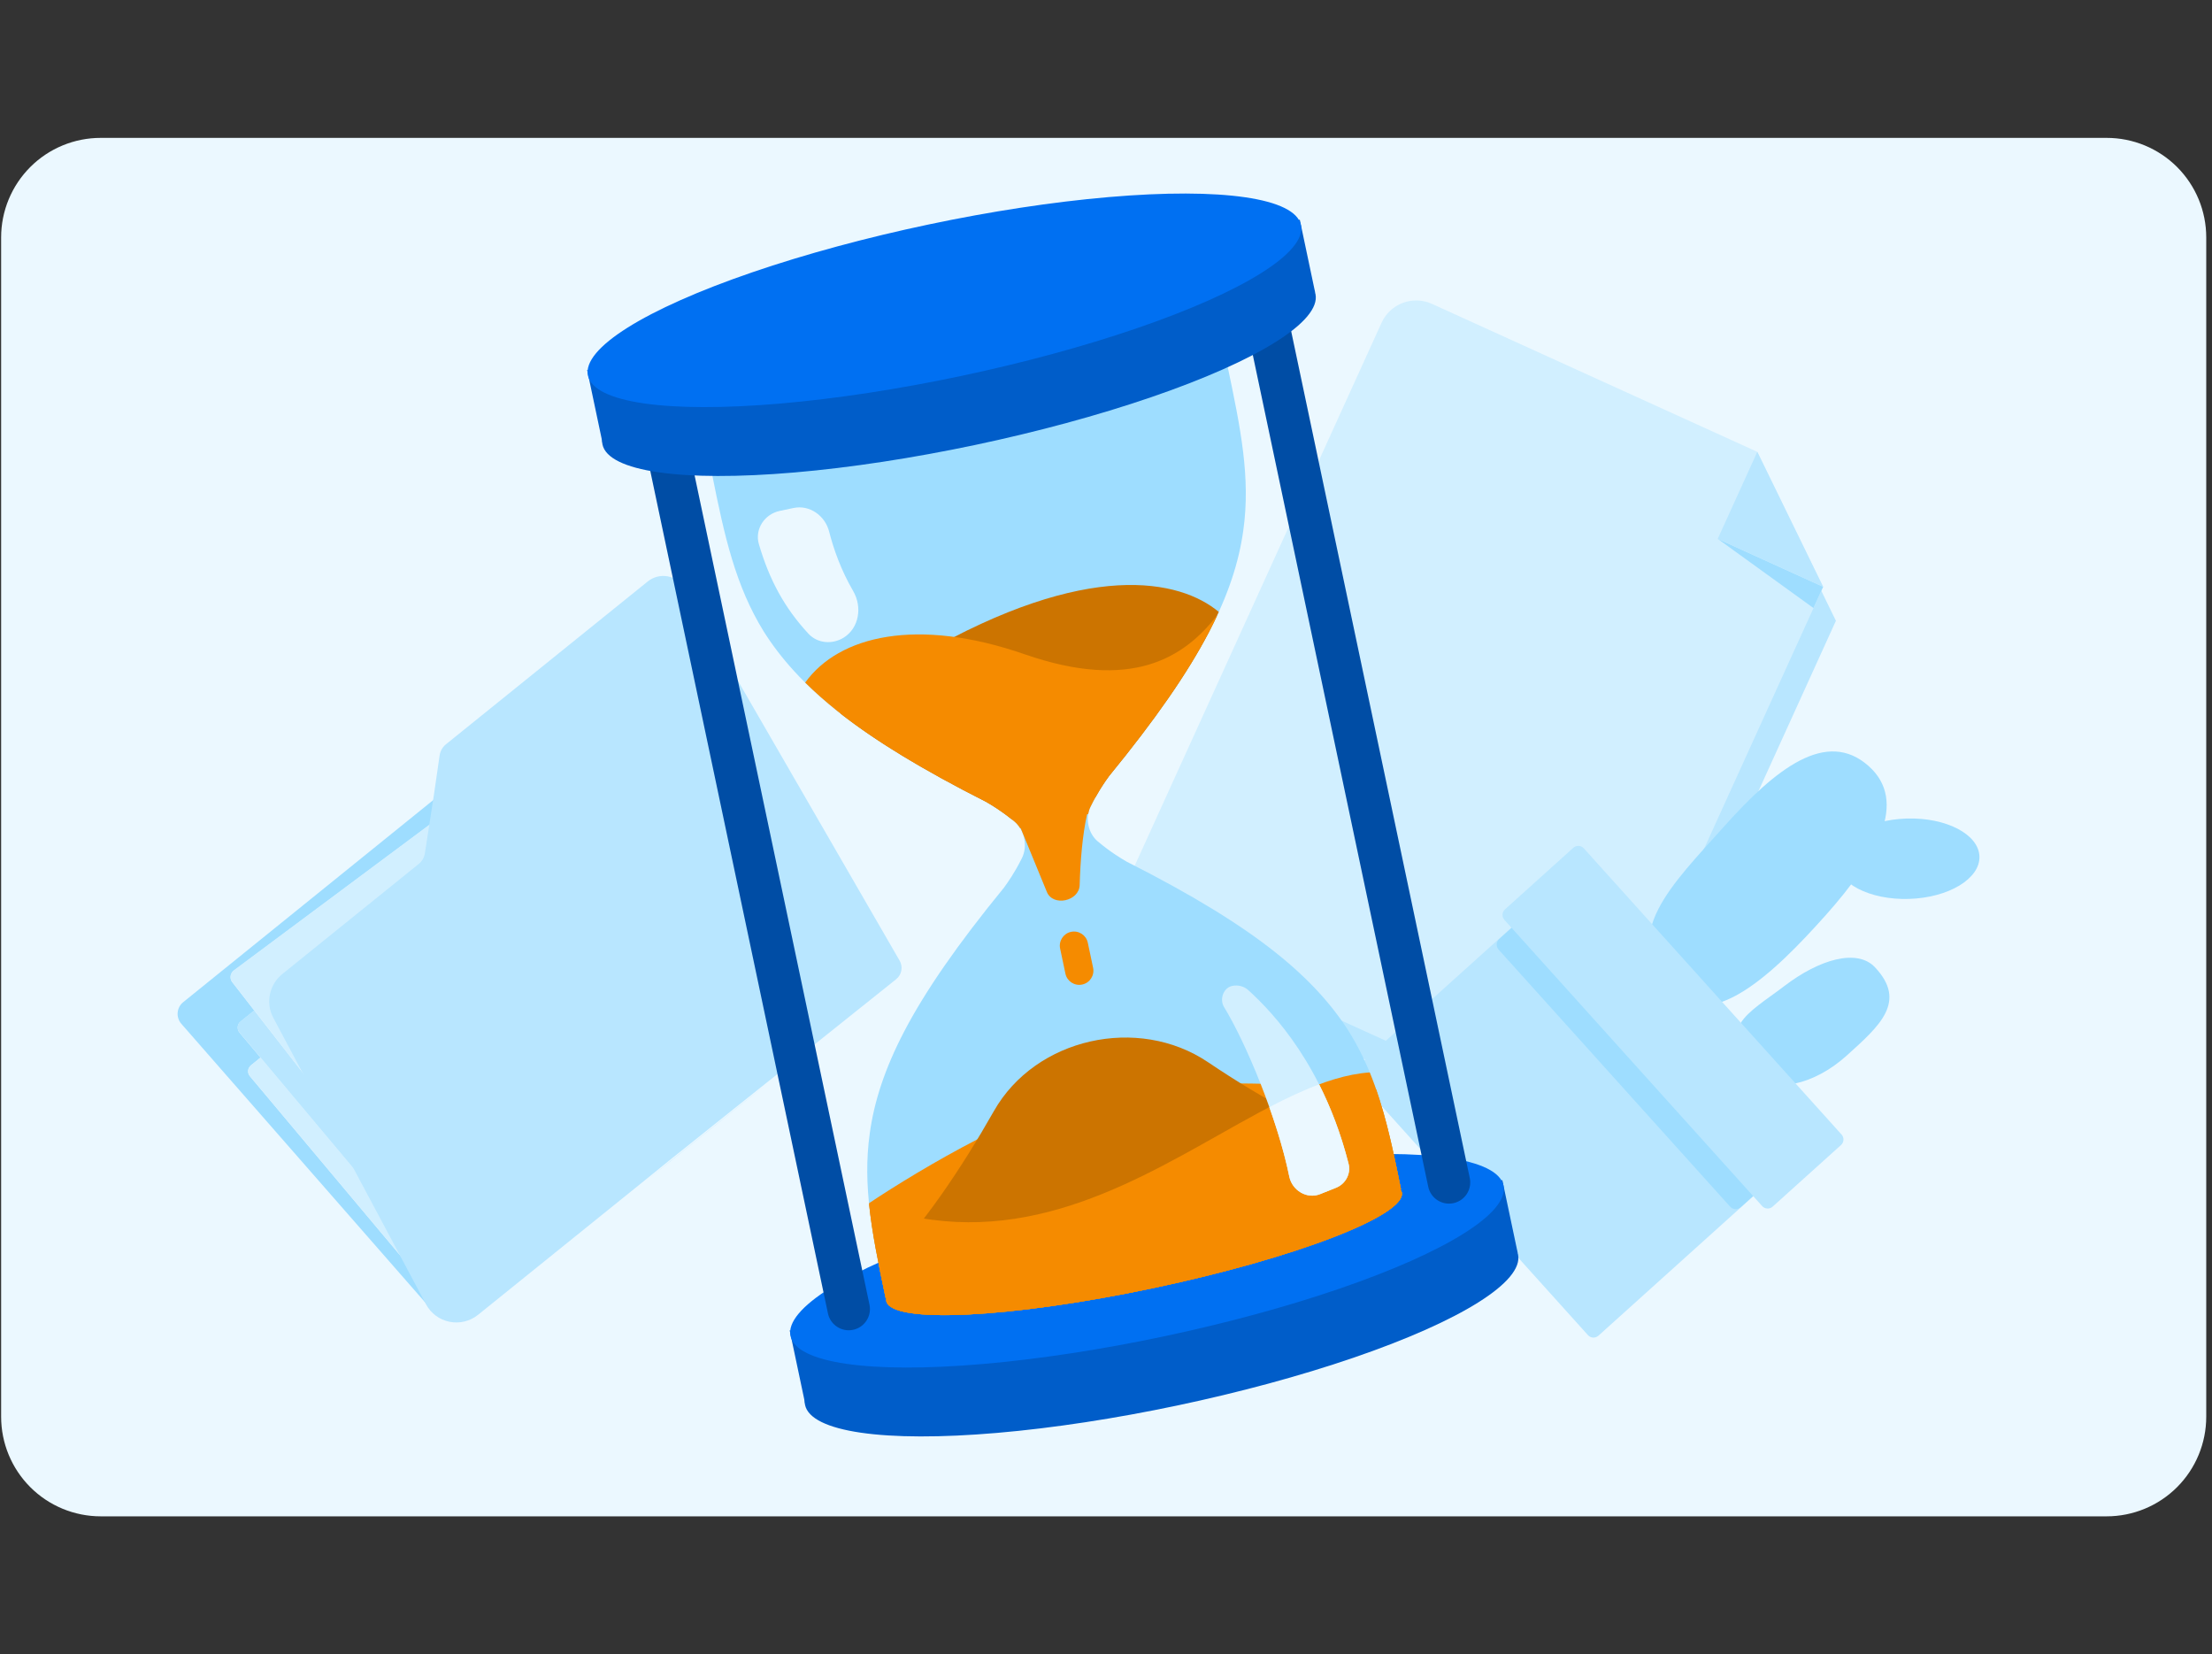<svg width="321" height="240" viewBox="0 0 321 240" fill="none" xmlns="http://www.w3.org/2000/svg">
<rect x="0" y="0" width="321" height="240" fill="#333333" stroke="none"/>
<path d="M305.711 20.006H14.617C12.72 20.004 10.841 20.376 9.087 21.101C7.334 21.826 5.74 22.89 4.398 24.23C3.056 25.572 1.991 27.164 1.265 28.917C0.538 30.67 0.164 32.548 0.164 34.446V205.553C0.164 209.386 1.687 213.062 4.397 215.773C7.108 218.483 10.784 220.006 14.617 220.006H305.711C309.544 220.006 313.22 218.483 315.931 215.773C318.641 213.062 320.164 209.386 320.164 205.553V34.446C320.164 32.548 319.79 30.67 319.064 28.917C318.337 27.164 317.272 25.572 315.93 24.23C314.588 22.89 312.994 21.826 311.241 21.101C309.487 20.376 307.608 20.004 305.711 20.006Z" fill="#EBF8FF"/>
<path d="M97.302 168.46L93.613 171.44L112.83 156.038L106.624 160.994L97.302 168.46Z" fill="#9EDDFF"/>
<path d="M62.595 188.969L60.506 185.049L36.269 156.152C36.173 156.039 36.101 155.908 36.057 155.767C36.013 155.625 35.997 155.477 36.011 155.329C36.025 155.182 36.068 155.039 36.139 154.908C36.209 154.778 36.304 154.663 36.42 154.57L37.808 153.447L34.756 149.818C34.661 149.704 34.589 149.572 34.545 149.43C34.501 149.287 34.486 149.138 34.5 148.99C34.515 148.842 34.558 148.698 34.629 148.567C34.699 148.436 34.794 148.32 34.91 148.226L36.906 146.617L33.664 142.451C33.576 142.318 33.516 142.168 33.486 142.011C33.457 141.854 33.459 141.692 33.492 141.536C33.525 141.38 33.589 141.232 33.68 141.1C33.771 140.969 33.887 140.856 34.022 140.77L63.098 119.113L63.654 115.453L26.579 145.41C26.351 145.595 26.163 145.824 26.026 146.083C25.889 146.343 25.805 146.627 25.78 146.919C25.756 147.211 25.79 147.506 25.881 147.784C25.973 148.063 26.12 148.32 26.313 148.541L62.191 189.527C63.114 190.579 64.384 191.263 65.769 191.454C65.094 191.288 64.462 190.981 63.915 190.553C63.368 190.124 62.918 189.585 62.595 188.969Z" fill="#9EDDFF"/>
<path d="M36.416 154.564C36.301 154.657 36.205 154.772 36.135 154.902C36.065 155.033 36.021 155.176 36.007 155.323C35.993 155.471 36.009 155.619 36.053 155.761C36.098 155.902 36.17 156.033 36.266 156.146L60.509 185.04L53.861 172.571L37.812 153.438L36.416 154.564Z" fill="#D1EFFF"/>
<path d="M36.892 146.59L34.897 148.199C34.781 148.293 34.686 148.409 34.615 148.54C34.545 148.671 34.502 148.815 34.487 148.963C34.473 149.111 34.488 149.26 34.532 149.402C34.576 149.545 34.647 149.677 34.743 149.791L37.795 153.42L53.844 172.552L46.758 159.258L36.892 146.59Z" fill="#B8E6FF"/>
<path d="M33.651 142.423L36.892 146.589L46.768 159.278L40.611 147.71C40.057 146.676 39.881 145.48 40.114 144.329C40.346 143.179 40.974 142.145 41.887 141.407L61.425 125.614C61.912 125.228 62.234 124.67 62.325 124.055L63.085 119.085L34.002 140.728C33.866 140.815 33.749 140.928 33.657 141.061C33.566 141.194 33.502 141.344 33.469 141.502C33.436 141.66 33.436 141.823 33.467 141.981C33.498 142.139 33.561 142.29 33.651 142.423Z" fill="#D1EFFF"/>
<path d="M94.009 84.358L64.709 107.995C64.221 108.392 63.897 108.955 63.8 109.575L63.004 115.086L62.436 118.778L61.66 123.791C61.567 124.412 61.241 124.974 60.748 125.365L40.968 141.324C40.043 142.07 39.407 143.113 39.17 144.274C38.933 145.435 39.109 146.64 39.668 147.683L45.875 159.339L53.018 172.736L59.721 185.301L61.827 189.252C62.173 189.897 62.658 190.458 63.247 190.894C63.837 191.331 64.515 191.632 65.235 191.777C65.955 191.922 66.699 191.907 67.414 191.733C68.128 191.559 68.796 191.23 69.37 190.77L93.216 171.54L96.927 168.532L106.365 160.987L112.64 155.982L130.028 142.092C130.429 141.777 130.702 141.327 130.797 140.828C130.892 140.328 130.803 139.811 130.547 139.373L99.327 85.351C99.074 84.904 98.726 84.518 98.307 84.219C97.888 83.921 97.409 83.717 96.903 83.623C96.397 83.528 95.876 83.545 95.376 83.672C94.876 83.799 94.409 84.033 94.009 84.358Z" fill="#B8E6FF"/>
<path d="M209.646 49.017C208.315 48.412 206.798 48.359 205.428 48.871C204.059 49.383 202.948 50.418 202.341 51.748L165.468 132.837C164.865 134.169 164.816 135.686 165.33 137.054C165.844 138.423 166.881 139.532 168.212 140.137L225.714 166.284C227.044 166.889 228.56 166.941 229.928 166.428C231.296 165.915 232.405 164.879 233.01 163.549L266.423 90.069L256.87 70.491L209.646 49.017Z" fill="#B8E6FF"/>
<path d="M207.798 44.087C206.467 43.482 204.95 43.43 203.58 43.942C202.211 44.454 201.1 45.488 200.493 46.818L163.62 127.907C163.017 129.239 162.967 130.756 163.482 132.125C163.996 133.493 165.033 134.602 166.364 135.207L223.865 161.354C224.524 161.654 225.235 161.821 225.958 161.845C226.682 161.87 227.402 161.752 228.08 161.498C228.758 161.244 229.378 160.859 229.907 160.365C230.436 159.871 230.862 159.278 231.162 158.619L264.575 85.139L255.022 65.561L207.798 44.087Z" fill="#D1EFFF"/>
<path d="M249.273 78.182L263.164 88.219L264.566 85.135L249.273 78.182Z" fill="#9EDDFF"/>
<path d="M249.273 78.18L264.566 85.134L255.014 65.557L249.273 78.18Z" fill="#B8E6FF"/>
<path d="M264.92 132.81C257.424 141.21 248.141 150.146 242.255 143.716C234.88 135.653 242.639 128.371 250.162 119.948C257.684 111.524 265.071 105.689 271.181 111.155C276.922 116.274 272.448 124.372 264.92 132.81Z" fill="#9EDDFF"/>
<path d="M277.045 130.424C282.784 130.244 287.353 127.487 287.251 124.267C287.15 121.046 282.416 118.582 276.678 118.762C270.94 118.942 266.37 121.699 266.472 124.919C266.573 128.14 271.307 130.604 277.045 130.424Z" fill="#9EDDFF"/>
<path d="M267.97 153.17C263.193 157.472 257.31 158.685 254.779 155.928C248.597 149.19 253.721 147.061 258.896 143.096C264.07 139.132 269.519 137.613 272.086 140.338C276.799 145.33 272.772 148.844 267.97 153.17Z" fill="#9EDDFF"/>
<path d="M257.263 169.554L223.608 132.191C223.21 131.749 222.529 131.713 222.087 132.112L196.864 154.831C196.422 155.229 196.387 155.91 196.785 156.353L230.44 193.715C230.838 194.157 231.519 194.193 231.961 193.795L257.184 171.075C257.626 170.677 257.662 169.996 257.263 169.554Z" fill="#B8E6FF"/>
<path d="M261.73 165.483L228.127 128.177C227.729 127.735 227.047 127.7 226.605 128.098L217.552 136.253C217.11 136.651 217.074 137.332 217.472 137.775L251.076 175.08C251.474 175.522 252.155 175.558 252.597 175.16L261.651 167.005C262.093 166.606 262.129 165.925 261.73 165.483Z" fill="#9EDDFF"/>
<path d="M267.244 164.612L229.839 123.086C229.44 122.644 228.759 122.608 228.317 123.006L218.396 131.943C217.954 132.341 217.918 133.022 218.316 133.465L255.722 174.991C256.12 175.433 256.801 175.469 257.243 175.07L267.165 166.133C267.607 165.735 267.642 165.054 267.244 164.612Z" fill="#B8E6FF"/>
<path d="M124.385 196.845L116.86 203.741L114.596 193.011L124.385 196.845Z" fill="#005DC9"/>
<ellipse cx="168.558" cy="192.919" rx="52.873" ry="11.24" transform="rotate(-11.911 168.558 192.919)" fill="#005DC9"/>
<path d="M208.696 178.985L220.246 181.792L218.011 171.194L208.696 178.985Z" fill="#005DC9"/>
<ellipse cx="166.449" cy="182.925" rx="52.873" ry="11.24" transform="rotate(-11.911 166.449 182.925)" fill="#0070F2"/>
<path fill-rule="evenodd" clip-rule="evenodd" d="M163.505 125.02C172.96 129.805 179.944 134.081 185.18 138.256C190.004 142.111 193.341 145.844 195.814 149.758C199.891 156.365 201.499 163.491 203.304 172.545L203.22 172.563C203.324 172.7 203.393 172.846 203.425 173.001C204.126 176.324 187.948 182.551 167.29 186.908C146.632 191.266 129.318 192.104 128.617 188.781C128.584 188.626 128.588 188.465 128.627 188.297L128.519 188.32C126.601 179.228 125.144 172.069 126.218 164.439C126.847 159.87 128.367 155.113 131.222 149.638C134.307 143.737 138.969 137.007 145.705 128.775C145.718 128.752 145.763 128.69 145.836 128.589C146.193 128.096 147.213 126.69 148.302 124.501C149.171 122.754 148.674 120.4 147.17 119.158C145.323 117.634 143.854 116.779 143.334 116.477C143.227 116.414 143.16 116.375 143.139 116.359C133.684 111.574 126.699 107.299 121.463 103.124C116.639 99.268 113.302 95.536 110.829 91.622C106.753 85.015 105.145 77.888 103.34 68.835L178.124 53.06C180.042 62.151 181.499 69.311 180.426 76.941C179.796 81.51 178.276 86.266 175.421 91.742C172.336 97.641 167.674 104.373 160.939 112.604C160.926 112.627 160.882 112.688 160.811 112.786C160.447 113.287 159.378 114.758 158.252 117.058C157.443 118.711 157.909 120.913 159.32 122.094C161.24 123.7 162.778 124.594 163.311 124.904C163.418 124.966 163.484 125.004 163.505 125.02Z" fill="#9EDDFF"/>
<path fill-rule="evenodd" clip-rule="evenodd" d="M96.196 62.081C97.86 61.73 99.494 62.794 99.845 64.459L126.178 189.294C126.529 190.958 125.465 192.592 123.8 192.943C122.136 193.294 120.502 192.23 120.151 190.566L93.818 65.73C93.467 64.066 94.531 62.432 96.196 62.081Z" fill="#004DA5"/>
<path fill-rule="evenodd" clip-rule="evenodd" d="M183.308 43.706C184.973 43.355 186.606 44.419 186.957 46.084L213.29 170.919C213.641 172.583 212.577 174.217 210.912 174.568C209.248 174.919 207.614 173.855 207.263 172.191L180.93 47.355C180.579 45.691 181.644 44.057 183.308 43.706Z" fill="#004DA5"/>
<path d="M94.99 57.493L87.465 64.389L85.201 53.659L94.99 57.493Z" fill="#005DC9"/>
<ellipse cx="139.162" cy="53.568" rx="52.873" ry="11.24" transform="rotate(-11.911 139.162 53.568)" fill="#005DC9"/>
<path d="M179.301 39.633L190.851 42.44L188.616 31.842L179.301 39.633Z" fill="#005DC9"/>
<ellipse cx="137.054" cy="43.574" rx="52.873" ry="11.24" transform="rotate(-11.911 137.054 43.574)" fill="#0070F2"/>
<path fill-rule="evenodd" clip-rule="evenodd" d="M176.867 88.783C176.429 89.747 175.948 90.732 175.422 91.742C172.337 97.641 167.675 104.373 160.939 112.604C160.927 112.627 160.883 112.688 160.812 112.785L160.812 112.785C160.53 113.174 159.824 114.145 158.996 115.634L146.875 118.917C145.168 117.543 143.826 116.762 143.335 116.477C143.227 116.414 143.16 116.375 143.14 116.359C133.988 111.728 127.152 107.574 121.974 103.527C124.563 100.926 128.413 98.064 133.854 94.936C157.83 81.15 171.251 84.087 176.867 88.783Z" fill="#CC7400"/>
<path fill-rule="evenodd" clip-rule="evenodd" d="M176.661 89.231C176.279 90.052 175.867 90.889 175.421 91.743C172.336 97.642 167.674 104.374 160.939 112.605C160.926 112.628 160.882 112.689 160.811 112.786L160.811 112.786C160.447 113.287 159.378 114.759 158.253 117.059C158.093 117.385 157.983 117.731 157.92 118.088C157.864 118.111 157.807 118.134 157.75 118.157C157.08 121.197 156.781 124.87 156.679 128.41C156.612 130.762 152.812 131.587 151.918 129.411L148.128 120.187L148.029 120.147C147.796 119.775 147.508 119.439 147.17 119.159C145.324 117.634 143.854 116.78 143.335 116.478C143.227 116.415 143.16 116.376 143.139 116.36C133.684 111.575 126.7 107.3 121.463 103.125C119.744 101.751 118.214 100.393 116.845 99.037C121.759 92.215 133.088 89.514 148.706 94.932C164.222 100.316 171.857 95.453 176.661 89.231Z" fill="#F58B00"/>
<path fill-rule="evenodd" clip-rule="evenodd" d="M199.705 158.065C201.215 162.403 202.225 167.129 203.304 172.546L203.22 172.563C203.324 172.7 203.393 172.847 203.426 173.002C204.127 176.325 187.949 182.552 167.291 186.909C146.633 191.267 129.318 192.105 128.617 188.782C128.584 188.627 128.588 188.465 128.628 188.298L128.52 188.321C127.457 183.282 126.535 178.836 126.108 174.576C133.733 169.487 149.33 160.288 159.728 158.361C169.204 156.605 187.97 157.093 199.705 158.065Z" fill="#F58B00"/>
<path fill-rule="evenodd" clip-rule="evenodd" d="M202.254 167.472C202.61 169.097 202.953 170.785 203.304 172.546L203.221 172.563C203.324 172.7 203.393 172.846 203.426 173.001C204.127 176.325 187.949 182.551 167.291 186.909C146.633 191.266 129.318 192.105 128.617 188.782C128.584 188.627 128.588 188.465 128.628 188.298L128.52 188.321C128.216 186.882 127.924 185.492 127.652 184.141C133.835 178.087 139.587 169.386 144.233 161.203C150.264 150.578 165.156 147.279 175.29 154.104C183.379 159.551 192.99 164.937 202.254 167.472Z" fill="#CC7400"/>
<path fill-rule="evenodd" clip-rule="evenodd" d="M198.773 155.596C200.828 160.605 202.016 166.083 203.303 172.542L203.219 172.56C203.323 172.697 203.392 172.843 203.425 172.998C204.126 176.321 187.948 182.548 167.29 186.905C146.632 191.263 129.317 192.101 128.616 188.778C128.583 188.623 128.587 188.462 128.627 188.295L128.519 188.317C127.467 183.333 126.554 178.929 126.121 174.71C146.104 181.999 162.712 172.64 176.928 164.629C184.904 160.135 192.128 156.064 198.773 155.596Z" fill="#F58B00"/>
<path fill-rule="evenodd" clip-rule="evenodd" d="M155.429 135.201C156.539 134.967 157.628 135.677 157.862 136.786L158.628 140.416C158.862 141.525 158.152 142.615 157.043 142.849C155.933 143.083 154.844 142.373 154.61 141.263L153.844 137.634C153.61 136.524 154.32 135.435 155.429 135.201Z" fill="#F58B00"/>
<path d="M195.7 168.843C192.121 154.783 184.847 147.004 181.144 143.656C180.513 143.085 179.644 142.872 178.81 143.047C177.534 143.317 176.946 144.99 177.626 146.103C180.789 151.286 185.359 162.186 187.097 170.698C187.51 172.721 189.65 174.022 191.567 173.256L193.882 172.332C195.272 171.776 196.069 170.294 195.7 168.843Z" fill="#D1EFFF"/>
<path fill-rule="evenodd" clip-rule="evenodd" d="M191.426 157.332C193.067 160.58 194.568 164.398 195.7 168.844C196.069 170.295 195.272 171.778 193.882 172.333L191.568 173.258C189.65 174.024 187.511 172.723 187.097 170.7C186.451 167.535 185.413 164.041 184.202 160.633C186.684 159.34 189.09 158.202 191.426 157.332Z" fill="#EBF8FF"/>
<path d="M117.322 91.948C113.855 88.214 111.647 84.137 110.13 78.96C109.493 76.783 110.937 74.595 113.156 74.127L115.155 73.705C117.49 73.213 119.73 74.815 120.322 77.128C120.963 79.631 122.025 82.69 123.817 85.768C125.148 88.055 124.68 91.119 122.432 92.515C120.787 93.536 118.64 93.367 117.322 91.948Z" fill="#EBF8FF"/>
</svg>
